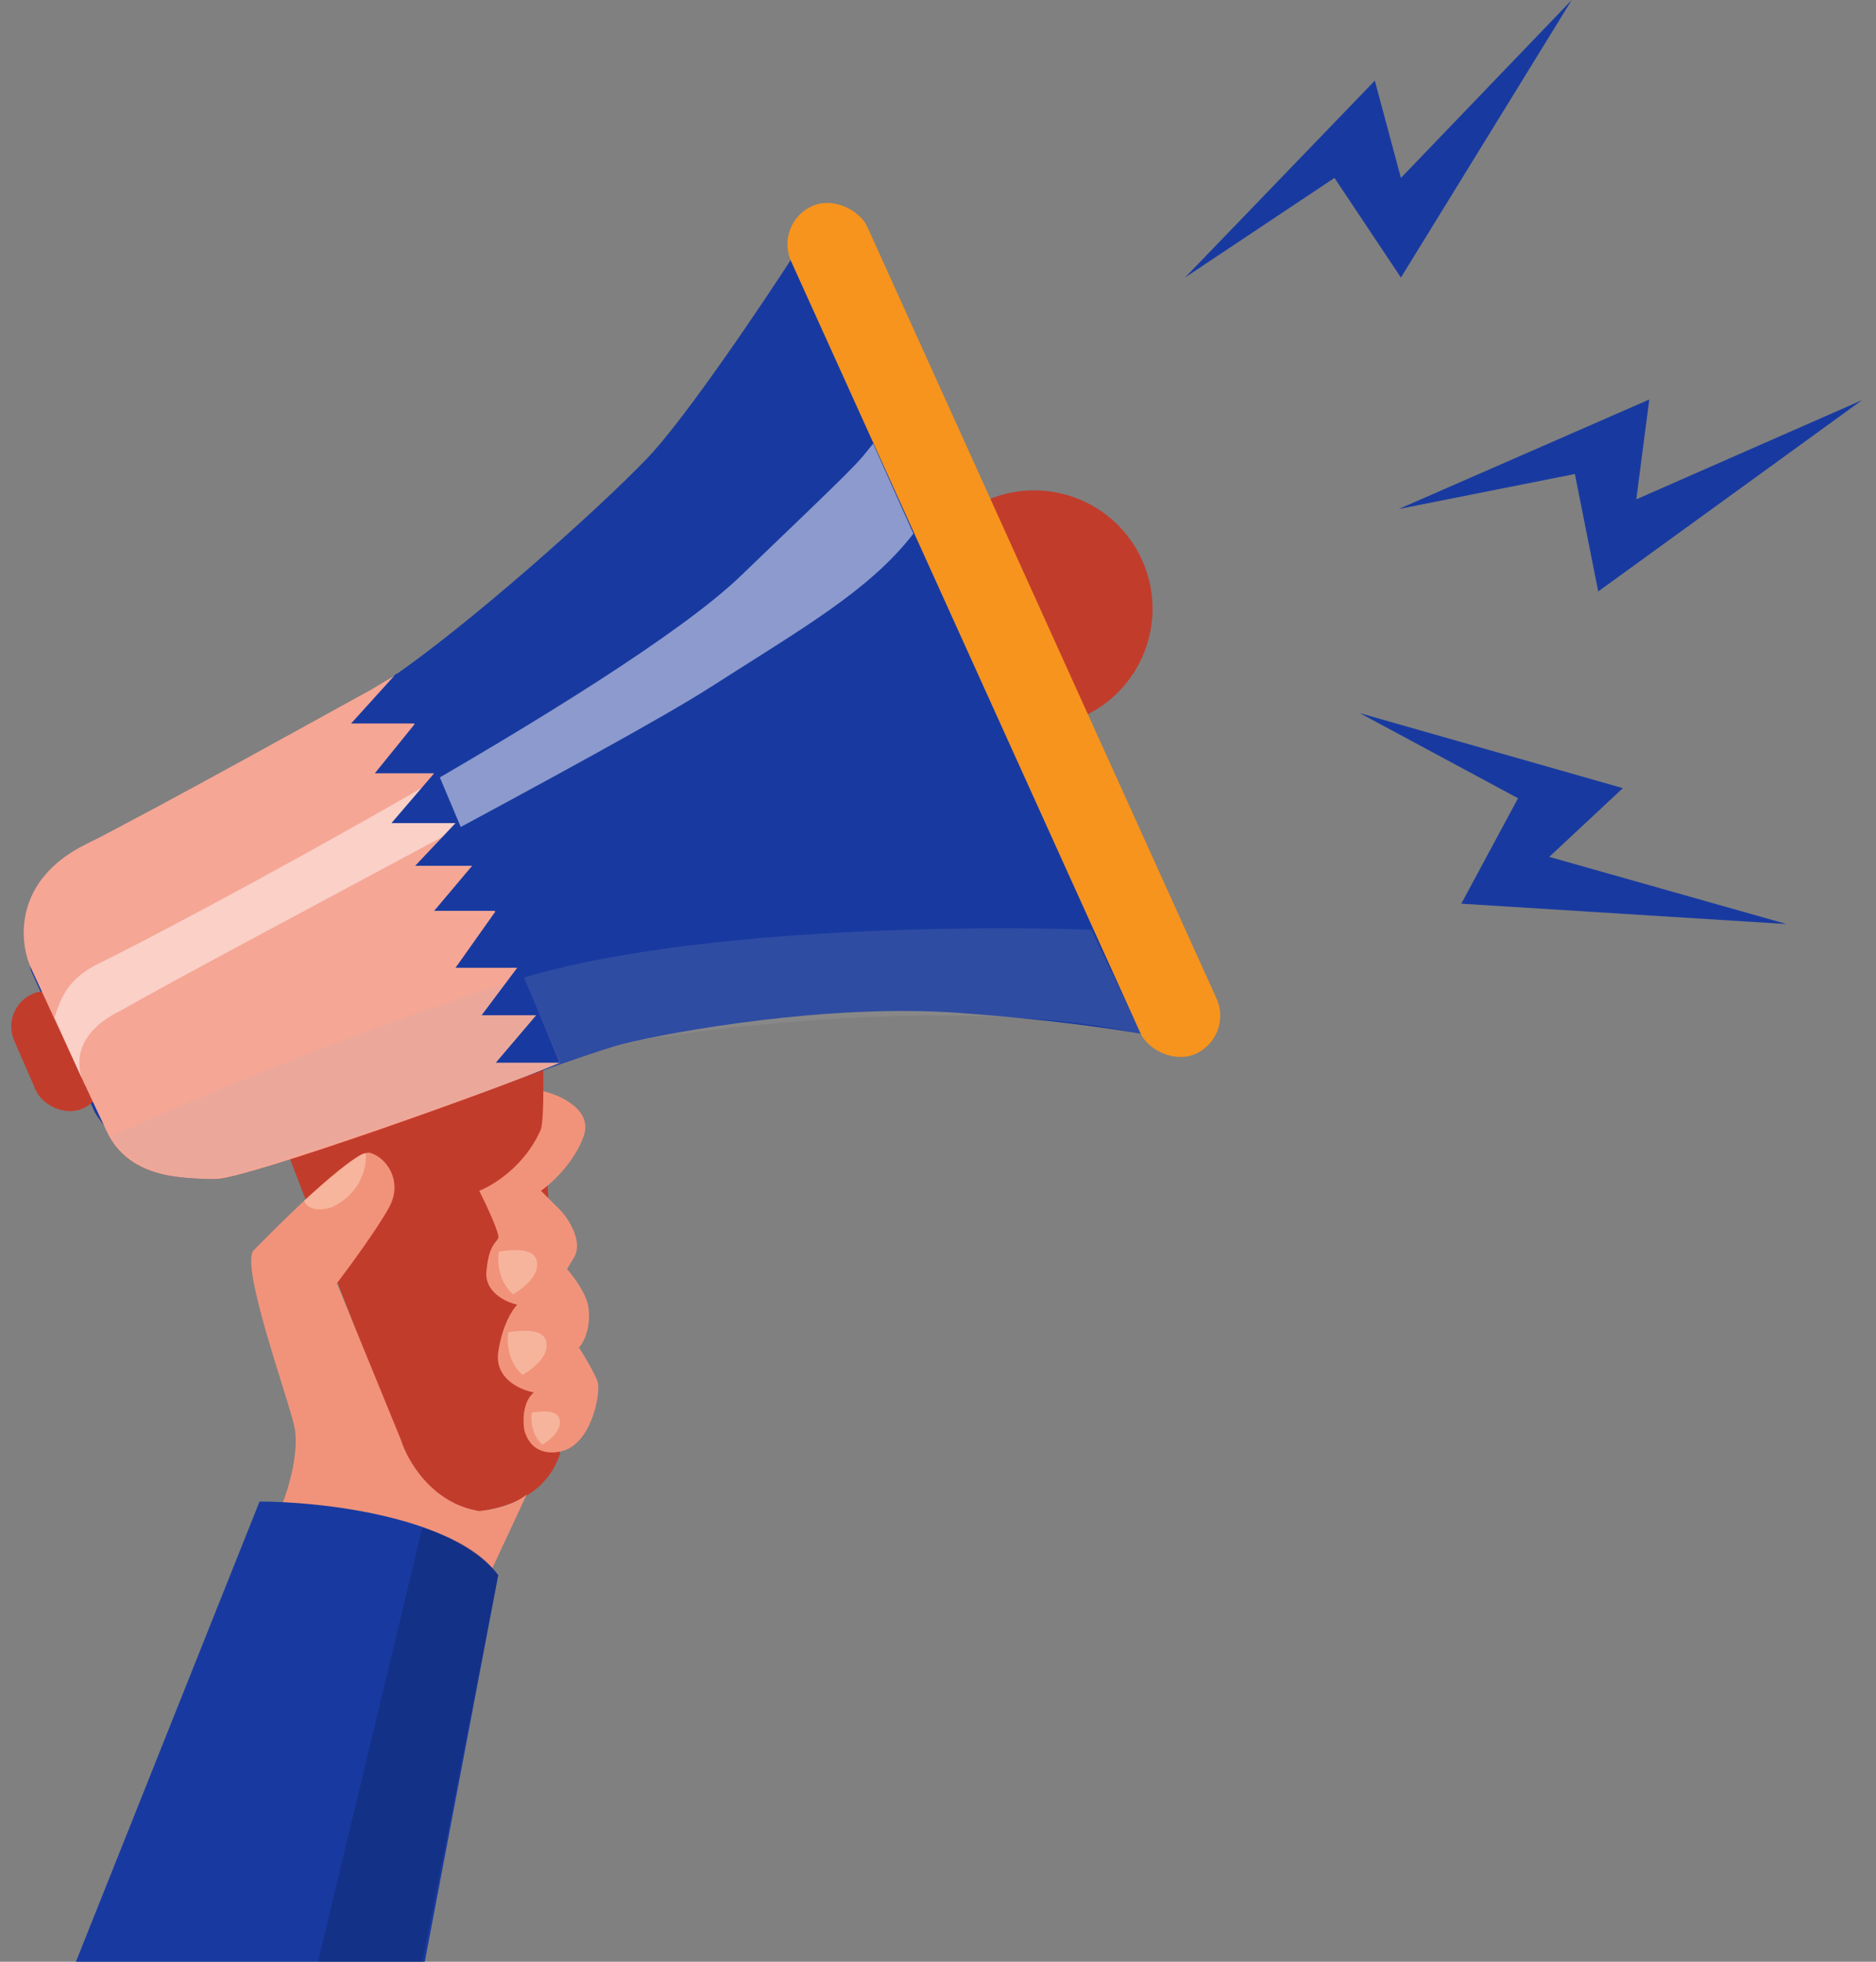 <svg width="109" height="114" viewBox="0 0 109 114" fill="none" xmlns="http://www.w3.org/2000/svg">
<rect x="0" y="0" width="109" height="114" fill="#808080" stroke="none"/>
<path d="M23.297 84.086L16.818 67.268C21.119 65.172 28.444 62.81 31.569 61.891V63.408L32.534 84.499C31.982 86.153 30.604 87.394 27.984 87.808C25.889 88.138 23.987 85.464 23.297 84.086Z" fill="#C23C2C"/>
<path d="M17.092 82.846C17.423 84.279 16.771 86.476 16.403 87.395L27.845 92.771L30.602 86.843C29.83 87.505 28.442 87.762 27.845 87.808C25.088 87.367 23.663 84.867 23.296 83.673L19.574 74.574C20.309 73.609 21.945 71.376 22.607 70.163C23.434 68.647 22.469 67.268 21.504 66.993C20.539 66.717 15.576 71.817 14.749 72.644C13.922 73.472 16.679 81.053 17.092 82.846Z" fill="#F1937A"/>
<path d="M33.912 66.027C34.464 64.483 32.534 63.638 31.569 63.408C31.569 64.4 31.523 65.292 31.431 65.614C30.549 67.709 28.674 68.876 27.847 69.198C28.261 70.025 29.06 71.734 28.95 71.955C28.812 72.231 28.398 72.368 28.261 73.885C28.15 75.098 29.409 75.677 30.053 75.815C29.777 76.09 29.17 77.028 28.95 78.572C28.729 80.116 30.236 80.777 31.017 80.915C30.356 81.467 30.374 82.615 30.466 83.121C30.907 84.665 32.304 84.499 32.947 84.224C34.464 83.534 34.877 80.915 34.74 80.364C34.629 79.923 33.958 78.802 33.637 78.296C34.05 77.882 34.326 76.918 34.188 75.953C34.078 75.181 33.315 74.16 32.947 73.747L33.361 73.058C33.912 72.093 32.947 70.714 32.534 70.301L31.431 69.198C32.029 68.784 33.361 67.571 33.912 66.027Z" fill="#F1937A"/>
<path d="M15.08 87.257L4.411 114H24.681L28.949 91.535C26.389 88.112 18.636 87.257 15.08 87.257Z" fill="#183AA0"/>
<path d="M66.396 32.634C64.883 29.15 60.832 27.553 57.348 29.066L62.828 41.683C66.312 40.17 67.91 36.118 66.396 32.634Z" fill="#C23C2C"/>
<path d="M10.2 68.371C8.105 68.04 6.202 65.752 5.513 64.649L1.791 56.378C1.019 52.518 3.951 49.715 5.513 48.796L5.513 48.796C8.822 47.141 17.92 42.592 22.469 39.56C27.018 36.527 34.876 29.496 37.633 26.601C39.838 24.285 44.25 17.733 46.18 14.746L67.133 60.237C65.847 59.962 61.757 59.3 55.691 58.859C48.109 58.308 39.011 59.962 36.254 60.651C33.497 61.34 20.815 66.165 17.368 67.13C14.509 67.931 12.819 68.784 10.2 68.371Z" fill="#183AA0"/>
<rect x="44.968" y="12.98" width="4.858" height="54.068" rx="2.429" transform="rotate(-24.347 44.968 12.98)" fill="#F7941D"/>
<path d="M18.473 114L24.538 88.773C27.571 89.738 28.398 90.841 28.95 91.53L24.538 114H18.473Z" fill="black" fill-opacity="0.15"/>
<path d="M19.308 70.138C21.004 69.34 21.313 67.754 21.256 67.061C21.163 66.725 18.826 68.734 17.669 69.78C17.966 70.457 18.885 70.301 19.308 70.138Z" fill="#F7B59D"/>
<path d="M29.811 75.211C28.928 74.439 28.892 73.235 28.984 72.729C30.776 72.454 31.327 72.867 31.189 73.694C31.079 74.356 30.224 74.981 29.811 75.211Z" fill="#F6B49C"/>
<path d="M30.363 79.897C29.481 79.126 29.444 77.922 29.536 77.416C31.328 77.14 31.879 77.554 31.741 78.381C31.631 79.043 30.776 79.668 30.363 79.897Z" fill="#F6B49C"/>
<rect y="58.58" width="4.136" height="7.273" rx="2.068" transform="rotate(-23.529 0 58.58)" fill="#C23C2C"/>
<path d="M31.509 83.949C30.863 83.368 30.836 82.463 30.903 82.083C32.215 81.876 32.619 82.187 32.518 82.809C32.437 83.306 31.811 83.776 31.509 83.949Z" fill="#F6B49C"/>
<path d="M32.535 61.754L22.886 39.284L21.507 40.111C19.715 41.076 9.155 46.976 4.965 49.072C0.774 51.167 1.105 54.723 1.794 56.24C2.851 58.537 5.213 63.656 6.205 65.752C7.446 68.371 10.341 68.509 12.547 68.509C14.311 68.509 29.365 63.133 32.535 61.754Z" fill="#F5A695"/>
<path d="M79.88 4.687L68.852 16.129L77.537 10.339L81.397 16.129L91.322 0L81.397 10.339L79.88 4.687Z" fill="#183AA0"/>
<path d="M95.828 23.215L81.267 29.581L91.504 27.544L92.861 34.369L108.192 23.251L95.072 29.018L95.828 23.215Z" fill="#183AA0"/>
<path d="M94.291 45.8L79.009 41.442L88.201 46.387L84.904 52.515L103.805 53.697L90.015 49.794L94.291 45.8Z" fill="#183AA0"/>
<path d="M3.169 59.134L3.184 59.09C3.502 58.087 3.887 56.877 5.789 55.964C9.235 54.309 36.116 40.111 43.009 33.494C49.901 26.877 49.764 27.015 50.729 25.774L53.072 31.012C50.499 34.321 46.731 36.444 41.217 39.973C35.703 43.502 13.141 55.228 7.029 58.721C4.249 60.076 4.492 61.905 4.775 62.716L4.962 63.132C4.962 63.132 4.866 62.977 4.775 62.716L3.169 59.134Z" fill="#FFFAFA" fill-opacity="0.5"/>
<path d="M30.053 56.93C39.538 53.952 56.246 53.759 63.414 54.035L66.309 60.1C55.556 57.619 38.738 60.1 36.946 60.514C35.154 60.927 32.535 61.755 29.364 62.995C26.828 63.988 17.922 66.901 13.787 68.234C9.265 69.116 7.032 67.131 6.481 66.028C10.386 64.236 20.569 59.907 30.053 56.93Z" fill="#B8B8B8" fill-opacity="0.15"/>
<path d="M20.401 42.041L23.02 39.146L32.532 61.754H28.81L31.154 58.996H27.983L30.051 56.239H26.467L28.81 52.931H25.226L27.432 50.312H24.123L26.467 47.831H22.745L25.226 44.936H21.78L24.123 42.041H20.401Z" fill="#183AA0"/>
</svg>
